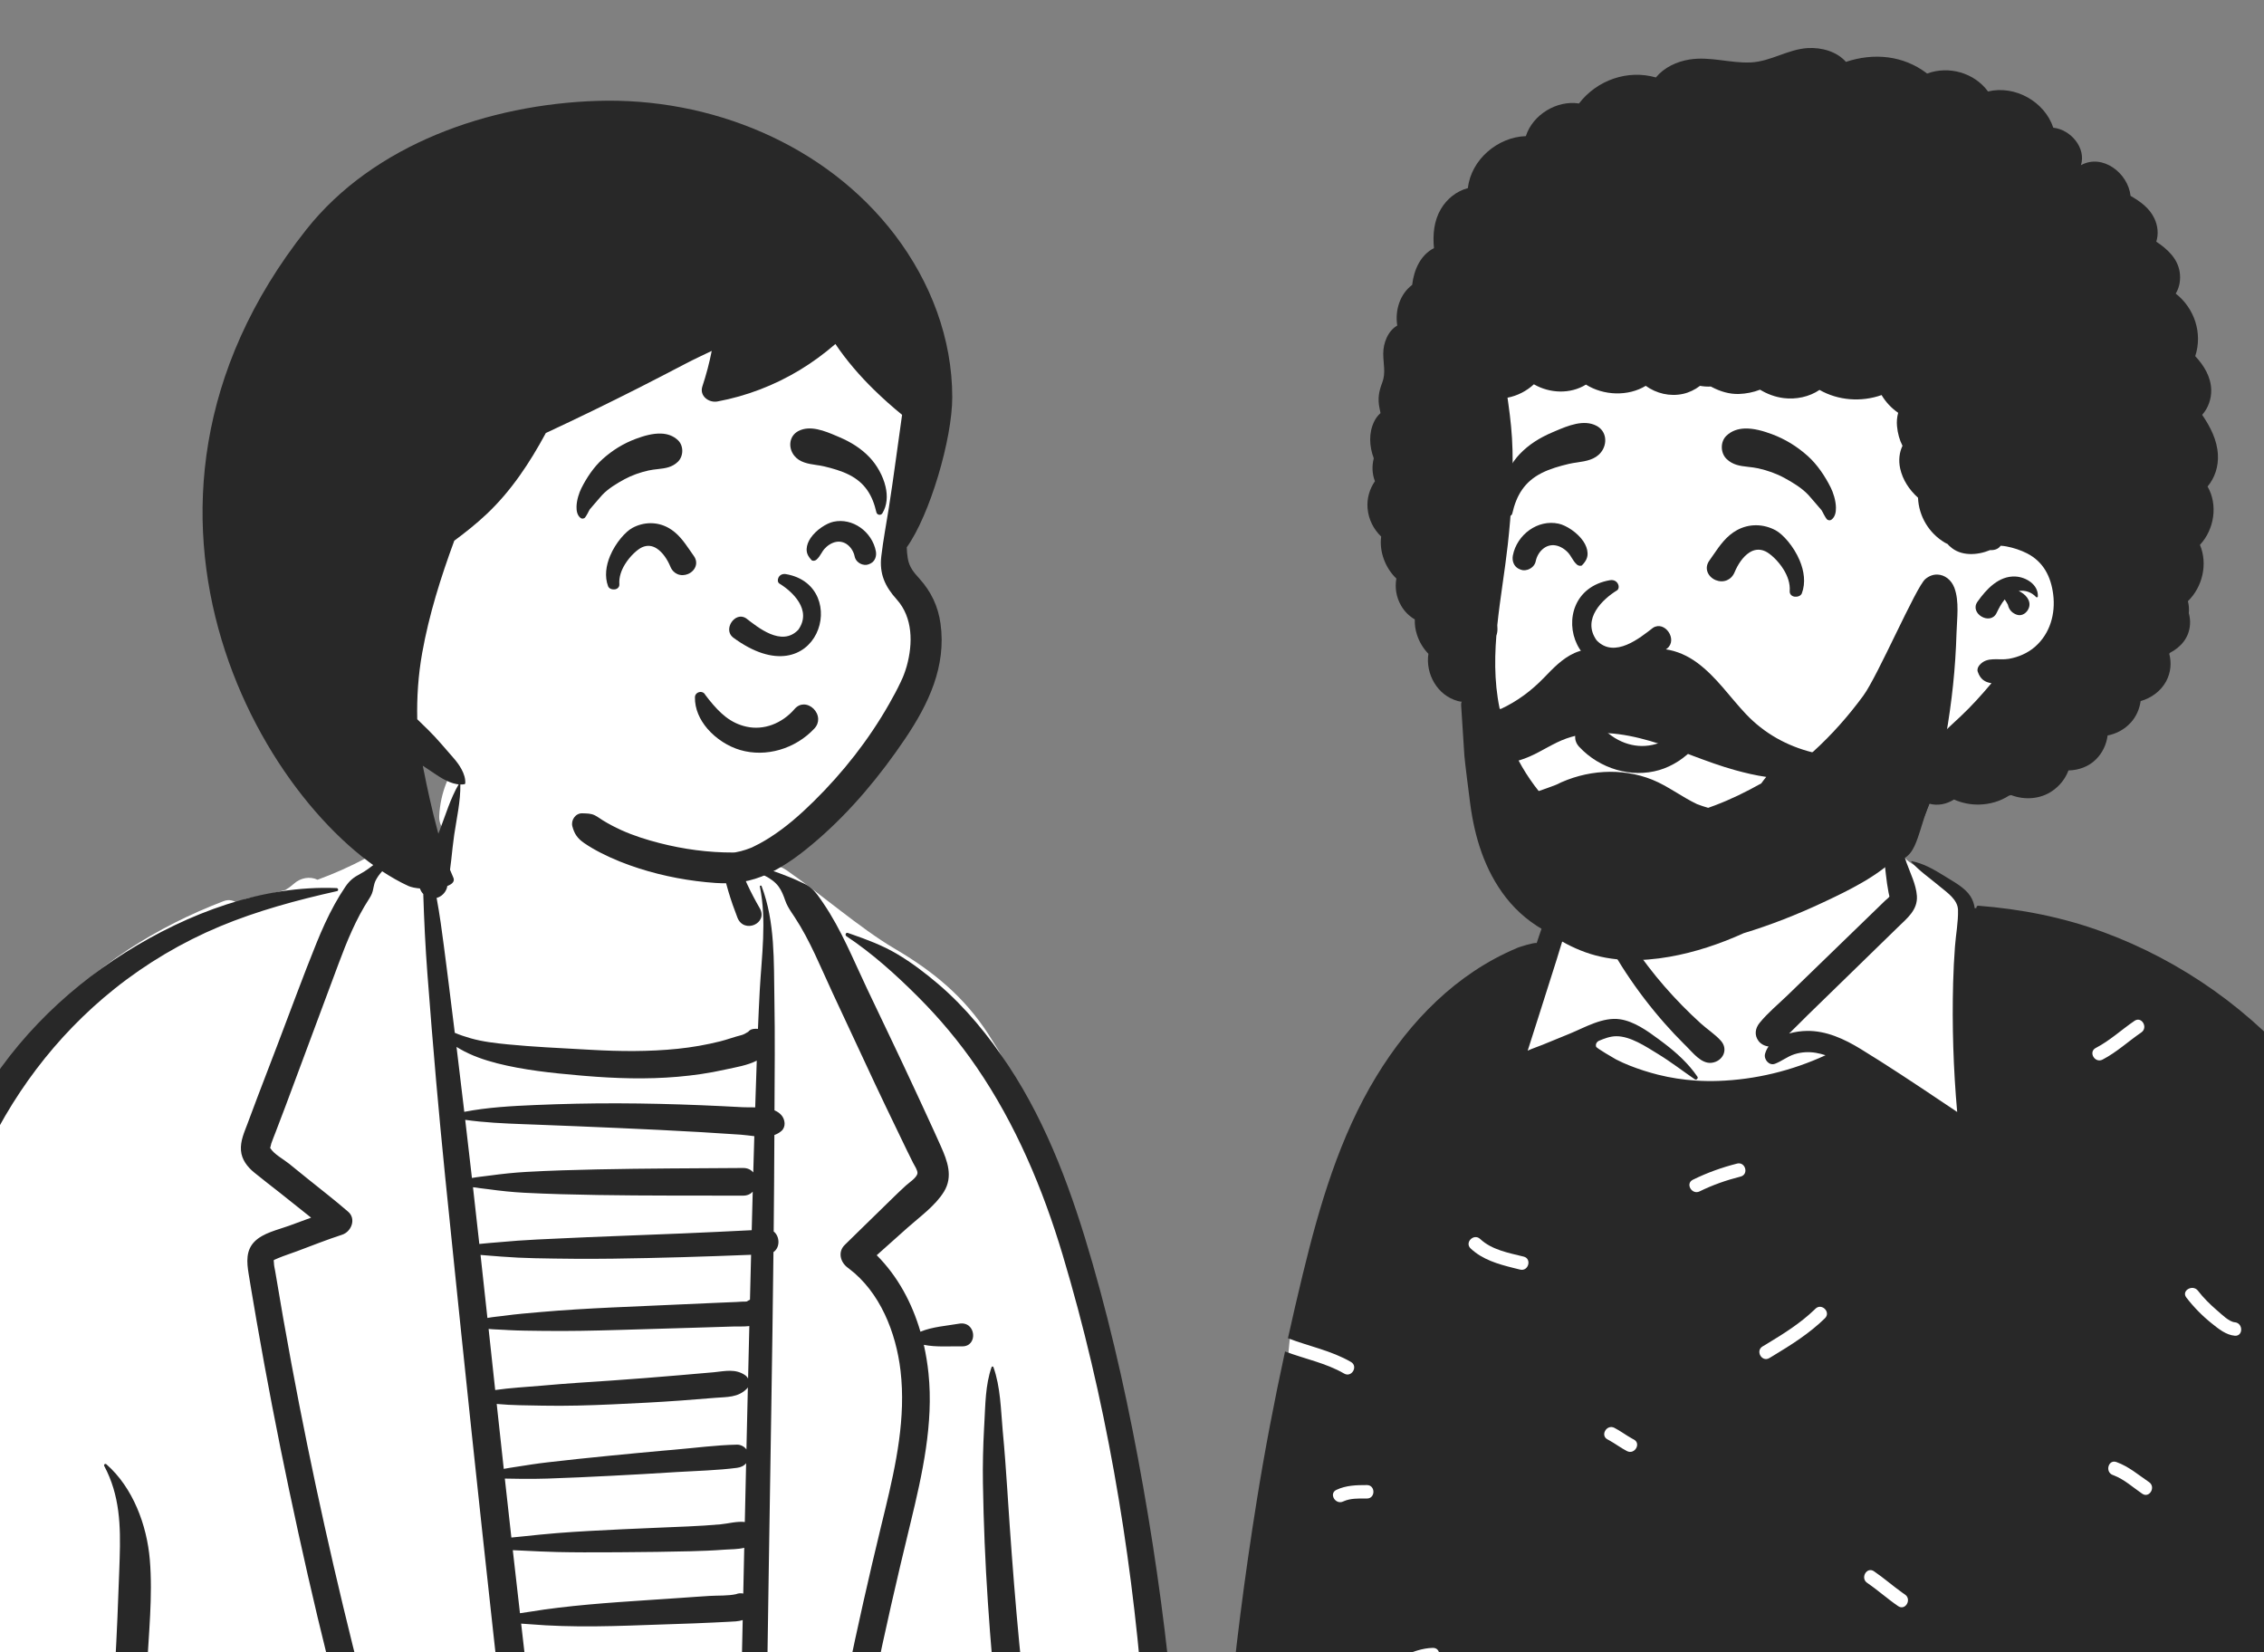 <svg width="259" height="189" viewBox="0 0 259 189" fill="none" xmlns="http://www.w3.org/2000/svg">
<rect x="0" y="0" width="259" height="189" fill="#808080" stroke="none"/>
<path fill-rule="evenodd" clip-rule="evenodd" d="M272.048 228.705C260.269 229.035 249.142 229.399 237.386 228.705C218.573 227.54 163.365 229.639 151.229 228.705C150.313 228.634 147.163 229.639 147.098 228.705C146.564 222.199 146.218 156.377 147.804 151.848C149.389 147.319 157.211 125.547 167.18 115.394C169.96 112.652 174.189 111.589 176.525 108.421C178.54 104.964 178.384 102.935 180.373 101.117C181.237 100.328 183.273 100.008 184.786 98.913C186.306 97.4 184.867 94.071 185.491 91.965C186.778 86.706 191.519 83.333 196.701 82.538C203.903 80.814 211.507 82.444 214.957 88.104C216.242 90.211 215.558 92.771 217.138 96.147C217.025 98.698 220.003 99.314 221.782 100.326L225.317 103.899C236.204 110.027 249.012 113.337 258.553 121.57C266.663 129.802 274.731 139.316 278.33 150.452C279.075 153.487 279.318 156.623 279.627 159.724C280.508 168.785 282.963 177.581 285.075 186.408C287.483 197.528 289.728 209.334 286.482 220.56C285.546 222.937 274.179 228.594 272.048 228.705Z" fill="white"/>
<path fill-rule="evenodd" clip-rule="evenodd" d="M215.586 89.009C215.492 88.701 215.085 88.787 215.055 89.081C214.749 91.982 215.134 95.015 215.503 97.898C215.68 99.289 215.782 100.736 216.051 102.108C216.086 102.255 216.119 102.402 216.15 102.549C216.062 102.707 215.799 102.884 215.675 103.005L215.132 103.533L214.044 104.587C211.914 106.65 209.784 108.715 207.655 110.779L204.529 113.809C203.457 114.848 202.24 115.843 201.299 117.002C200.789 117.631 200.673 118.402 201.176 119.076C201.424 119.409 201.87 119.652 202.322 119.702C202.146 119.948 202.009 120.227 201.923 120.537C201.745 121.168 202.383 121.944 203.063 121.679C203.834 121.384 204.471 120.853 205.256 120.599C206.048 120.34 206.911 120.291 207.732 120.429C208.109 120.492 208.479 120.587 208.838 120.706C204.988 122.479 200.824 123.497 196.576 123.643C195.711 123.672 194.847 123.66 193.987 123.603C192.541 123.508 191.104 123.288 189.691 122.935C188.582 122.656 187.483 122.305 186.417 121.882C185.895 121.674 185.376 121.445 184.877 121.185L184.833 121.16C184.72 121.089 182.629 119.903 182.593 119.725C182.557 119.547 182.557 119.484 182.625 119.329C182.693 119.175 182.882 119.067 182.882 119.067C183.527 118.791 184.196 118.534 184.901 118.53C186.526 118.52 188.297 119.721 189.64 120.539C191.115 121.437 192.471 122.488 193.891 123.462C193.924 123.485 193.96 123.495 193.995 123.495C194.145 123.495 194.283 123.309 194.187 123.165C193.17 121.667 191.797 120.419 190.36 119.329L189.781 118.895C188.465 117.913 186.926 116.826 185.326 116.59C183.367 116.301 181.32 117.523 179.571 118.239L176.474 119.507C175.922 119.732 175.321 119.925 174.766 120.181L176.063 116.119C176.712 114.087 177.359 112.055 177.999 110.022L178.124 109.623C178.761 107.56 179.348 105.413 180.41 103.527C180.664 103.074 180.954 102.649 181.241 102.22C181.539 101.776 181.651 101.285 182.026 100.888C182.768 100.102 183.832 99.639 184.847 99.338C185.096 99.264 185.022 98.937 184.79 98.912C183.748 98.802 182.754 99.045 181.812 99.485L181.42 99.672C180.53 100.093 179.661 100.486 179 101.242C177.492 102.971 176.709 105.147 175.989 107.294L175.797 107.87C175.528 107.782 173.698 108.34 173.469 108.472C166.611 111.373 161.329 116.773 157.466 123.1C153.235 130.034 150.93 137.956 149.027 145.797C148.441 148.216 147.879 150.644 147.339 153.076C149.743 154.001 152.297 154.485 154.547 155.788C155.403 156.284 154.629 157.616 153.77 157.118C151.663 155.897 149.263 155.446 147.007 154.589C145.785 160.221 144.696 165.882 143.785 171.569C140.986 189.019 139.219 206.754 139.33 224.443C139.332 224.835 139.447 225.271 139.661 225.646C139.536 225.585 139.437 225.511 139.382 225.423C138.672 224.309 136.893 225.343 137.606 226.463L137.711 226.625C138.246 227.451 138.746 228.082 139.688 228.548C140.636 229.018 141.663 229.097 142.71 229.124C146.266 229.218 149.826 229.279 153.387 229.323C153.875 225.512 154.073 221.666 154.746 217.878C154.919 216.905 156.402 217.318 156.23 218.288C155.58 221.946 155.372 225.659 154.919 229.341C162.531 229.423 170.147 229.424 177.753 229.446C188.061 229.476 198.368 229.454 208.675 229.449L213.093 229.447C225 229.447 236.908 229.409 248.815 229.33L251.647 229.31C252.774 222.667 253.54 215.966 253.555 209.216C253.557 208.225 255.096 208.223 255.094 209.216C255.079 215.959 254.321 222.66 253.205 229.301C256.024 229.289 258.842 229.299 261.662 229.399L263.097 229.45C265.968 229.549 268.845 229.609 271.711 229.38C274.893 229.124 278.111 228.539 280.964 227.04C282.249 226.364 283.38 225.499 284.347 224.483C283.364 223.911 282.367 223.362 281.415 222.739C280.59 222.198 281.36 220.865 282.192 221.409C283.218 222.081 284.296 222.666 285.352 223.287C286.117 222.266 286.745 221.133 287.222 219.91C287.974 217.98 288.264 215.903 288.516 213.859C288.814 211.452 288.938 209.025 288.938 206.601C288.938 201.501 288.401 196.417 287.652 191.378C286.937 186.552 285.99 181.764 284.99 176.992L284.853 176.341C283.867 171.65 282.926 166.944 281.795 162.285C280.749 157.977 279.54 153.688 278.1 149.484C276.818 150.277 275.476 150.97 274.214 151.796C273.383 152.341 272.611 151.009 273.437 150.468C274.784 149.586 276.22 148.853 277.579 147.992C275.968 143.49 274.078 139.092 271.811 134.879C267.271 126.445 261.154 118.899 253.319 113.33C249.396 110.543 245.093 108.263 240.574 106.604C235.967 104.91 231.193 103.983 226.31 103.602C226.171 103.591 226.093 103.72 226.098 103.839L226.101 103.861L225.908 103.892C225.837 103.41 225.691 102.942 225.412 102.513C224.777 101.535 223.573 100.907 222.611 100.307L222.383 100.165C221.239 99.456 220.031 98.757 218.7 98.508C218.654 98.5 218.626 98.548 218.657 98.585C219.534 99.592 220.656 100.361 221.685 101.212L221.922 101.41C222.774 102.111 223.963 102.908 223.994 104.081C224.031 105.463 223.748 106.901 223.646 108.278C223.544 109.652 223.473 111.024 223.437 112.402C223.304 117.338 223.463 122.277 223.9 127.194L221.969 125.9C218.963 123.887 215.948 121.88 212.87 119.996C211.008 118.855 208.915 117.879 206.683 117.923C206.058 117.934 205.352 118.025 204.675 118.218C205.404 117.527 206.102 116.792 206.816 116.097C207.991 114.952 209.167 113.807 210.342 112.664L213.731 109.362L217.121 106.059C218.171 105.034 219.402 104.089 219.291 102.473C219.2 101.183 218.545 99.899 218.097 98.657C218.033 98.477 217.975 98.3 217.922 98.125C217.018 95.119 216.504 92.003 215.586 89.009ZM171.786 217.982C172.487 217.281 173.575 218.369 172.874 219.071L172.503 219.44C171.884 220.058 171.27 220.696 170.841 221.46L170.778 221.575C170.316 222.452 168.988 221.675 169.449 220.799C170.02 219.715 170.929 218.84 171.786 217.982ZM201.821 217.785C204.052 217.359 206.203 217.359 208.435 217.785C209.406 217.97 208.995 219.455 208.026 219.269C206.074 218.896 204.182 218.896 202.23 219.269C201.262 219.454 200.847 217.97 201.821 217.785ZM231.959 202.266C232.919 202.022 233.329 203.507 232.368 203.751L231.895 203.869C230.286 204.267 228.754 204.563 227.084 204.194C226.129 203.983 226.515 202.535 227.455 202.702L227.492 202.709C229.039 203.051 230.463 202.645 231.959 202.266ZM178.434 192.266C179.145 191.575 180.234 192.663 179.523 193.355C178.634 194.219 177.588 194.876 176.319 194.91C175.343 194.938 175.33 193.444 176.276 193.373L176.319 193.37C177.169 193.347 177.846 192.838 178.434 192.266ZM269.005 188.154C268.119 187.711 268.897 186.383 269.781 186.826L275.1 189.485C275.986 189.929 275.208 191.257 274.323 190.815L269.005 188.154ZM163.909 188.494C164.899 188.465 164.899 190.005 163.909 190.033C162.978 190.059 162.024 190.412 161.194 190.815C160.308 191.245 159.526 189.919 160.418 189.485C161.502 188.959 162.692 188.527 163.909 188.494ZM213.603 181.06C212.789 180.506 213.558 179.172 214.38 179.731C215.502 180.494 216.519 181.394 217.622 182.18L217.926 182.391C218.74 182.945 217.971 184.28 217.149 183.721C215.926 182.888 214.827 181.892 213.603 181.06ZM156.374 169.871C157.365 169.87 157.367 171.41 156.374 171.411L156.187 171.41C155.369 171.406 154.507 171.383 153.747 171.71L153.66 171.749C152.769 172.169 151.987 170.842 152.883 170.42C153.998 169.895 155.163 169.871 156.374 169.871ZM241.839 168.771L241.71 168.723C240.784 168.391 241.183 166.902 242.119 167.239C243.529 167.745 244.625 168.702 245.848 169.533C246.663 170.086 245.894 171.421 245.071 170.863C244.018 170.146 243.037 169.24 241.839 168.771ZM184.116 164.766L183.909 164.655C183.027 164.201 183.805 162.873 184.685 163.326C185.384 163.685 186.008 164.163 186.694 164.545L186.902 164.656C187.782 165.109 187.004 166.438 186.125 165.985C185.426 165.626 184.801 165.148 184.116 164.766ZM207.527 149.854L207.685 149.701C208.394 149.007 209.483 150.095 208.774 150.79C207.003 152.524 204.909 153.84 202.798 155.113L202.413 155.344C201.562 155.855 200.787 154.524 201.637 154.014L202.2 153.676C204.078 152.543 205.934 151.373 207.527 149.854ZM250.114 148.417C249.517 147.642 250.815 146.883 251.421 147.613L251.443 147.64C252.064 148.446 252.801 149.177 253.571 149.843L253.716 149.968C254.175 150.358 255.009 151.194 255.654 151.249C256.633 151.333 256.642 152.873 255.654 152.789C254.657 152.704 253.799 152.002 253.046 151.4C251.95 150.525 250.969 149.528 250.114 148.417ZM168.24 142.808C167.525 142.136 168.582 141.067 169.303 141.698L169.328 141.72C170.665 142.976 172.587 143.313 174.307 143.739C175.268 143.978 174.861 145.462 173.898 145.224L173.114 145.03C171.356 144.591 169.592 144.08 168.24 142.808ZM198.719 133.098C199.678 132.854 200.088 134.339 199.127 134.583C197.495 134.997 195.949 135.533 194.436 136.278C193.55 136.714 192.77 135.387 193.659 134.949C195.287 134.147 196.96 133.545 198.719 133.098ZM182.997 100.644C183.02 100.575 182.947 100.496 182.876 100.52C181.149 101.165 182.067 103.428 182.604 104.783L182.701 105.029C183.542 107.201 184.716 109.313 185.998 111.257C187.339 113.292 188.827 115.239 190.44 117.067C191.139 117.861 191.864 118.632 192.614 119.379L192.897 119.659C193.654 120.404 194.631 121.712 195.807 121.568C197.072 121.416 197.779 120.063 196.856 119.036C196.203 118.309 195.299 117.729 194.57 117.067C193.846 116.413 193.146 115.737 192.463 115.043C191.066 113.617 189.743 112.11 188.533 110.522C187.363 108.987 186.243 107.409 185.225 105.769L185.022 105.44C184.247 104.163 182.458 102.288 182.997 100.644ZM244.185 116.771C245.005 116.21 245.776 117.543 244.962 118.099C243.466 119.123 242.149 120.362 240.53 121.203C239.663 121.654 238.891 120.363 239.722 119.891L239.753 119.874C241.371 119.033 242.69 117.792 244.185 116.771Z" fill="#282828"/>
<path fill-rule="evenodd" clip-rule="evenodd" d="M209.796 19.858C180.639 18.423 167.482 38.96 166.631 48.133C166.04 54.501 169.8 61.84 169.8 67.53C169.8 70.434 166.246 76.669 167.901 80.902C171.584 90.324 179.383 100.781 189.32 100.781C199.258 100.781 212.191 103.529 223.172 87.801C224.202 86.325 237.234 77.937 238.5 69.967C241.654 50.114 230.601 20.881 209.796 19.858Z" fill="white"/>
<path fill-rule="evenodd" clip-rule="evenodd" d="M211.173 7.077C210.13 5.884 208.37 5.407 206.807 5.499C204.535 5.634 202.559 7.036 200.298 7.14C197.929 7.25 195.642 6.428 193.266 6.809C191.809 7.044 190.367 7.72 189.434 8.859C186.202 7.933 182.693 9.159 180.635 11.836C178.096 11.441 175.333 13.124 174.557 15.571C171.331 15.675 168.285 18.267 167.925 21.516C166.637 21.857 165.517 22.746 164.83 23.921C164.032 25.284 163.899 26.846 164.044 28.382C162.526 29.158 161.754 30.824 161.552 32.587C160.166 33.622 159.563 35.483 159.846 37.24C158.784 37.839 158.235 39.232 158.242 40.475C158.247 41.636 158.555 42.663 158.122 43.783C157.736 44.781 157.598 45.612 157.81 46.657L157.832 46.758C157.869 46.929 157.901 47.092 157.929 47.253C157.643 47.505 157.399 47.821 157.216 48.189C156.552 49.532 156.651 51.064 157.158 52.426C156.936 53.294 156.964 54.21 157.292 55.044C156.677 55.93 156.354 57.017 156.449 58.145C156.555 59.408 157.132 60.538 158.006 61.374C157.773 63.099 158.474 64.963 159.741 66.176C159.562 67.209 159.717 68.292 160.281 69.269C160.684 69.968 161.225 70.487 161.851 70.849C161.83 71.426 161.908 72.015 162.1 72.605C162.365 73.423 162.816 74.178 163.409 74.785C163.056 77.048 164.41 79.559 166.793 80.194C166.994 80.248 167.184 80.272 167.367 80.276C167.604 82.452 168.121 84.598 168.922 86.636C170.957 91.826 174.659 96.364 179.484 99.195C181.872 100.594 184.553 101.553 187.291 101.953C189.261 102.242 191.156 102.17 193.133 101.974C195.615 101.726 198.108 101.354 200.52 100.716L200.908 100.612C201.908 100.344 202.963 100.035 203.829 99.496C204.798 98.891 205.302 97.96 205.525 96.862C205.65 96.252 205.264 95.596 204.595 95.583H204.552C204.406 95.586 204.261 95.58 204.114 95.571L204.003 95.564H203.998C203.991 95.562 203.986 95.562 203.979 95.562C203.913 95.552 203.849 95.533 203.787 95.523C203.052 95.399 202.409 95.522 201.719 95.751L201.632 95.782C200.47 96.181 199.318 96.553 198.118 96.828C196.877 97.111 195.62 97.336 194.361 97.513L194.235 97.529L194.197 97.534L194.178 97.536C194.174 97.536 194.17 97.536 194.166 97.538L193.795 97.584C193.502 97.619 193.21 97.65 192.918 97.681C192.379 97.735 191.84 97.776 191.301 97.808C182.005 98.331 174.197 91.008 171.84 82.229C170.986 79.052 170.93 75.883 171.182 72.711C171.263 72.48 171.311 72.224 171.309 71.944C171.309 71.797 171.301 71.652 171.291 71.507C171.606 68.439 172.149 65.37 172.491 62.29C172.889 58.694 173.11 55.076 173.029 51.456C172.989 49.668 172.798 47.898 172.548 46.127L172.458 45.491C173.588 45.271 174.639 44.735 175.475 43.958C177.291 45.007 179.64 45.1 181.432 43.993C183.441 45.253 186.247 45.367 188.269 44.135C189.491 45.008 191.031 45.385 192.543 45.053C193.223 44.904 193.899 44.582 194.478 44.136C194.892 44.209 195.31 44.237 195.727 44.215L195.813 44.263C196.773 44.769 197.836 45.102 198.931 45.065C199.741 45.038 200.575 44.878 201.348 44.576C202.174 45.074 203.077 45.414 204.043 45.536C205.455 45.714 206.978 45.402 208.152 44.601C210.297 45.823 212.936 46.012 215.251 45.19C215.725 45.994 216.381 46.687 217.15 47.221C217.012 47.714 216.968 48.239 217.016 48.745C217.093 49.577 217.302 50.323 217.643 50.993C217.283 51.741 217.175 52.66 217.376 53.582C217.663 54.897 218.428 56.041 219.419 56.932C219.505 59.031 220.656 60.999 222.529 62.093C222.624 62.147 222.718 62.193 222.812 62.233C222.894 62.347 222.993 62.446 223.106 62.53C224.297 63.631 226.181 63.543 227.675 62.921C227.703 62.922 227.732 62.925 227.761 62.926C228.294 62.938 228.657 62.731 228.873 62.425C229.09 62.437 229.306 62.46 229.523 62.501C230.316 62.648 231.185 62.933 231.903 63.303C233.765 64.261 234.627 65.954 234.884 67.99C235.165 70.211 234.527 72.475 232.809 73.978C231.974 74.709 230.906 75.167 229.821 75.359C228.623 75.573 227.341 75.048 226.457 76.077C226.28 76.281 226.158 76.566 226.255 76.841C226.555 77.699 227.049 78.028 227.823 78.147C226.705 79.474 225.558 80.755 224.289 81.947C222.915 83.238 221.496 84.488 220.256 85.912C218.947 87.419 217.763 89.017 216.942 90.845C216.473 91.895 216.096 92.979 215.69 94.055L215.617 94.243C215.165 95.385 214.562 96.487 215.259 97.681C215.536 98.15 216.164 98.604 216.741 98.53C218.366 98.321 218.91 97.223 219.41 95.791C219.787 94.709 220.076 93.597 220.481 92.525C220.558 92.327 220.641 92.13 220.727 91.934C221.664 92.196 222.695 91.988 223.532 91.454C224.425 91.85 225.415 92.048 226.372 92.031C227.652 92.008 228.822 91.653 229.827 91.011C229.907 90.99 229.988 90.969 230.068 90.947C231.597 91.533 233.389 91.428 234.774 90.478C235.671 89.863 236.285 89.042 236.633 88.128C237.792 88.105 238.939 87.694 239.769 86.872C240.532 86.116 240.977 85.142 241.11 84.129C242.107 83.932 243.043 83.449 243.776 82.637C244.389 81.958 244.761 81.094 244.887 80.196C246.102 79.849 247.197 79.056 247.796 77.95C248.353 76.919 248.433 75.802 248.161 74.785L248.231 74.683C249.483 74.028 250.438 72.955 250.536 71.423C250.564 70.987 250.517 70.551 250.399 70.137C250.441 69.676 250.414 69.215 250.293 68.768C251.976 67.131 252.586 64.5 251.672 62.325C253.317 60.555 253.752 57.755 252.546 55.653C253.373 54.652 253.798 53.377 253.727 52.014C253.638 50.313 252.859 48.827 251.926 47.451C252.619 46.685 252.988 45.617 252.961 44.586C252.923 43.09 252.128 41.803 251.133 40.737C252.001 38.104 251.032 35.248 248.902 33.582C249.333 32.872 249.493 31.992 249.352 31.101C249.106 29.545 247.938 28.484 246.678 27.645C246.942 26.787 246.873 25.861 246.453 24.974C245.894 23.791 244.837 23.04 243.735 22.405C243.45 19.78 240.519 17.538 238.06 18.893C238.67 16.94 236.914 14.83 234.894 14.607C233.905 11.609 230.495 9.719 227.429 10.464C225.861 8.32 222.942 7.495 220.465 8.414C217.741 6.326 214.361 6.017 211.173 7.077ZM230.577 65.947C228.663 65.843 227.228 67.406 226.219 68.835C225.273 70.176 227.701 71.593 228.409 70.115C228.663 69.588 228.952 69.03 229.338 68.568C229.403 68.659 229.461 68.753 229.518 68.85L229.575 68.947C229.617 69.018 229.661 69.091 229.698 69.167C229.694 69.18 229.752 69.357 229.754 69.365C229.912 69.844 230.256 70.152 230.725 70.317C231.331 70.529 231.905 70.073 232.099 69.538C232.408 68.683 231.689 67.938 230.941 67.6C231.676 67.48 232.399 67.731 232.93 68.297C233.003 68.375 233.126 68.312 233.13 68.214C233.191 66.873 231.789 66.013 230.577 65.947Z" fill="#282828"/>
<path fill-rule="evenodd" clip-rule="evenodd" d="M184.946 88.056C186.525 88.513 188.219 88.554 189.829 88.082C191.288 87.653 192.787 86.71 193.862 85.463C194.816 84.355 195.434 83.008 195.41 81.571C195.407 81.406 195.348 81.269 195.258 81.163C195.161 81.049 195.025 80.97 194.88 80.936C194.73 80.901 194.572 80.913 194.437 80.974C194.315 81.03 194.211 81.124 194.146 81.261C193.98 81.478 193.816 81.692 193.651 81.899C192.323 83.539 191.038 84.764 189.041 85.203C187.958 85.442 186.877 85.336 185.884 84.972C184.822 84.583 183.861 83.898 183.109 83.022C182.768 82.626 182.367 82.464 181.974 82.461C181.529 82.458 181.089 82.665 180.758 82.996C180.432 83.32 180.214 83.762 180.195 84.224C180.177 84.629 180.309 85.052 180.661 85.43C181.82 86.674 183.321 87.585 184.946 88.056ZM184.994 67.525C183.376 68.508 180.91 70.802 182.651 73.242C184.7 75.392 187.651 72.926 189.105 71.811C190.454 70.947 191.969 73.169 190.718 74.179C180.21 81.958 175.946 67.782 184.176 66.368C185.082 66.212 185.418 67.22 184.994 67.525ZM200.135 63.196C200.655 62.863 201.267 62.749 201.945 63.058C202.475 63.298 203.404 64.102 204.051 65.158C204.494 65.881 204.808 66.728 204.742 67.611C204.727 67.816 204.803 67.968 204.922 68.079C205.017 68.168 205.153 68.232 205.313 68.253C205.449 68.27 205.601 68.254 205.725 68.216C205.96 68.142 206.085 67.99 206.132 67.865C206.585 66.662 206.39 65.32 205.882 64.109C205.197 62.475 203.953 61.106 203.138 60.664C201.743 59.909 200.098 59.874 198.701 60.644C197.512 61.299 196.768 62.356 196.029 63.434C195.872 63.664 195.716 63.891 195.555 64.115C195.232 64.562 195.199 65.007 195.325 65.388C195.463 65.809 195.817 66.165 196.259 66.352C196.667 66.524 197.141 66.548 197.561 66.371C197.915 66.222 198.241 65.93 198.446 65.436C198.793 64.603 199.371 63.684 200.135 63.196ZM173.715 65.049C174.071 65.234 174.35 65.29 174.745 65.172C174.964 65.106 175.18 64.98 175.349 64.811C175.516 64.644 175.637 64.435 175.684 64.204C175.8 63.633 176.112 63.099 176.557 62.751C176.937 62.453 177.417 62.296 177.95 62.385C178.524 62.481 179.071 62.849 179.448 63.283C179.574 63.429 179.673 63.594 179.773 63.758C179.958 64.064 180.139 64.35 180.395 64.575C180.492 64.66 180.638 64.72 180.78 64.72C180.838 64.72 180.896 64.71 180.952 64.693C181.524 64.119 181.634 63.684 181.615 63.252C181.596 62.799 181.417 62.34 181.129 61.913C180.452 60.909 179.167 60.087 178.3 59.9C177.112 59.645 175.933 59.951 174.988 60.614C174.015 61.297 173.294 62.356 173.069 63.551C173.015 63.838 173.038 64.148 173.148 64.418C173.255 64.681 173.441 64.906 173.715 65.049ZM197.516 52.497C198.228 53.191 199.072 53.299 199.925 53.395C200.399 53.448 200.778 53.492 201.15 53.575C202.174 53.807 203.186 54.155 204.109 54.656C205.074 55.18 206.126 55.812 206.882 56.621C207.062 56.814 207.232 57.016 207.402 57.219C207.556 57.403 207.706 57.581 207.863 57.753C208.043 57.95 208.215 58.156 208.385 58.362C208.491 58.536 208.512 58.578 208.533 58.623C208.565 58.69 208.602 58.765 208.645 58.845C208.703 58.955 208.771 59.075 208.842 59.184C208.961 59.383 209.025 59.438 209.08 59.463C209.171 59.504 209.257 59.524 209.341 59.513C209.42 59.503 209.494 59.465 209.568 59.403C209.934 59.094 210.042 58.587 210.03 58.048C210.014 57.231 209.712 56.326 209.434 55.77C208.788 54.477 207.892 53.134 206.815 52.169C205.586 51.068 204.241 50.235 202.696 49.66C201.736 49.303 200.624 48.976 199.578 49.017C198.825 49.047 198.107 49.271 197.513 49.83C197.148 50.173 196.974 50.661 196.974 51.148C196.974 51.646 197.155 52.146 197.516 52.497ZM172.266 58.855C172.311 58.929 172.374 58.981 172.443 59.011C172.517 59.044 172.598 59.053 172.677 59.039C172.755 59.026 172.829 58.991 172.888 58.937C172.944 58.885 172.987 58.816 173.006 58.732C173.479 56.654 174.398 55.108 176.359 54.111C177.324 53.621 178.433 53.309 179.483 53.061C179.788 52.988 180.11 52.942 180.435 52.894C181.453 52.746 182.478 52.575 183.141 51.753C183.541 51.258 183.708 50.624 183.614 50.044C183.524 49.499 183.205 48.998 182.626 48.699C181.183 47.952 179.39 48.684 177.932 49.308C177.824 49.354 177.718 49.4 177.615 49.444C176.19 50.045 174.89 50.839 173.821 51.975C172.974 52.875 172.188 54.207 171.872 55.577C171.609 56.717 171.671 57.88 172.266 58.855Z" fill="#282828"/>
<path fill-rule="evenodd" clip-rule="evenodd" d="M176.012 90.494C176.683 90.274 177.343 90.018 178.005 89.772C181.393 88.07 185.485 87.761 189.037 89.194C190.781 89.898 192.406 91.162 194.157 91.99C194.572 92.145 194.991 92.286 195.415 92.405C195.674 92.314 195.934 92.218 196.192 92.122C198.047 91.422 199.793 90.559 201.487 89.609C201.668 89.355 201.856 89.107 202.057 88.869C200.832 88.695 199.631 88.406 198.544 88.107C195.209 87.193 192.065 85.704 188.742 84.749C185.646 83.859 182.288 83.371 179.179 84.478C177.703 85.003 176.405 85.923 174.97 86.543C174.228 86.862 173.336 87.176 172.469 87.222C173.028 88.563 173.737 89.816 174.704 90.86C175.146 90.765 175.585 90.632 176.012 90.494ZM168.794 79.988C169.092 80.235 170.318 81.031 170.715 81.507C170.818 81.468 170.92 81.427 171.022 81.386C171.196 81.171 171.454 81.077 171.716 81.083C173.549 80.23 175.182 79.025 176.638 77.514C177.673 76.441 178.733 75.32 180.116 74.698C181.745 73.963 183.348 74.302 185.059 74.413C186.881 74.535 188.68 74.016 190.5 74.265C191.831 74.448 193.078 75.012 194.155 75.807C196.354 77.429 197.87 79.707 199.727 81.672C201.836 83.9 204.429 85.325 207.313 86.052C207.347 86.029 207.384 86.006 207.42 85.985C209.546 84.061 211.466 81.888 213.164 79.573C214.823 77.312 219.195 67.133 220.252 66.241C220.69 65.869 221.17 65.709 221.63 65.722C222.463 65.742 223.233 66.321 223.577 67.233C224.162 68.785 223.87 70.79 223.824 72.412C223.765 74.398 223.635 76.382 223.428 78.358C223.222 80.312 222.949 82.259 222.608 84.193C222.437 85.171 222.246 86.147 222.036 87.118C221.971 87.424 221.888 87.697 221.789 87.951C221.687 88.43 221.576 88.908 221.459 89.381C220.693 92.481 219.486 95.585 217.179 97.874C214.778 100.258 211.516 101.842 208.486 103.258C205.6 104.608 202.576 105.806 199.474 106.746C196.779 107.968 193.893 108.934 190.996 109.442C187.806 110.002 184.454 110.036 181.374 108.927C179.86 108.383 178.429 107.623 177.13 106.677C175.289 105.72 173.633 104.406 172.277 102.666C169.848 99.548 168.689 95.765 168.181 91.863C168.051 90.864 167.563 87.037 167.524 86.441C167.4 84.517 167.277 82.593 167.153 80.668C167.095 79.76 168.208 79.501 168.794 79.988Z" fill="#282828"/>
<g clip-path="url(#clip0_5216_1514)">
<path fill-rule="evenodd" clip-rule="evenodd" d="M134.04 218.196C133.723 212.311 133.334 206.431 132.868 200.556C131.94 188.854 130.724 177.142 128.702 165.574C126.706 154.161 123.913 143.062 119.889 132.186C118.023 127.14 116.001 122.835 113.069 118.299C110.296 114.01 106.757 111.104 102.349 108.516C98.376 106.183 93.762 102.136 89.953 99.524C88.362 98.433 85.09 98.506 83.999 96.893C82.571 94.781 83.497 91.547 82.057 89.442C80.412 87.035 78.106 85.165 75.506 83.806C72.669 81.885 69.326 81.015 65.975 81.135C61.034 80.835 56.057 82.408 52.885 86.43C51.301 88.438 50.377 90.754 50.249 93.318C50.216 93.985 50.43 94.511 50.783 94.89C50.574 95.17 50.365 95.45 50.159 95.731C49.51 94.77 47.993 94.259 46.982 94.985C43.675 97.358 40.102 99.246 36.33 100.629C35.447 100.212 34.379 100.405 33.623 101.087C33.316 101.363 32.99 101.6 32.65 101.8C31.252 102.18 29.831 102.496 28.39 102.741C27.939 102.818 27.557 103.074 27.267 103.419C26.837 103.018 26.247 102.825 25.587 103.076C17.975 105.978 10.786 110.486 5.321 116.594C-0.733 123.36 -3.912 131.777 -6.333 140.4C-8.953 149.735 -10.628 159.302 -12.035 168.885C-13.46 178.595 -14.864 188.343 -15.844 198.109C-16.396 203.605 -16.607 209.151 -16.357 214.671C-16.232 217.43 -15.98 220.18 -15.579 222.912C-15.485 223.552 -15.387 224.288 -15.23 225.023C-15.709 224.93 -16.28 225.335 -16.183 225.983C-15.506 230.499 -10.046 231.815 -6.281 232.335C-0.122 233.185 6.07 233.657 12.289 233.693C18.399 233.729 24.509 233.336 30.608 232.985C36.86 232.625 43.112 232.263 49.364 231.897C74.413 230.428 99.463 228.975 124.512 227.506C126.801 227.372 129.414 227.19 131.374 225.863C134.061 224.043 134.199 221.152 134.04 218.196Z" fill="white"/>
<path fill-rule="evenodd" clip-rule="evenodd" d="M11.924 167.686C11.837 167.523 12.039 167.376 12.172 167.494C15.213 170.162 16.805 174.448 17.139 178.409C17.493 182.61 16.991 186.959 16.8 191.158C16.586 195.835 16.395 200.513 16.134 205.188C15.87 209.931 15.585 214.673 15.341 219.417L14.792 230.088C14.734 231.225 14.86 232.624 14.424 233.685C13.748 235.331 11.738 235.076 11.316 233.701L11.303 233.655L11.264 233.685C10.892 232.446 11.171 230.974 11.234 229.693L11.809 218.033C12.215 209.792 12.578 201.551 13.014 193.311L13.163 190.565C13.367 186.868 13.524 183.179 13.649 179.483L13.69 178.251C13.809 174.54 13.715 171.036 11.924 167.686ZM85.639 99.271C87.333 99.11 88.612 99.672 90.15 100.264C90.82 100.522 91.455 100.819 92.098 101.127C92.903 101.513 93.42 102.195 93.916 102.917L94.18 103.305C96.244 106.329 97.632 109.817 99.198 113.108C101.03 116.958 102.881 120.8 104.674 124.669L105.559 126.575C106.001 127.528 106.442 128.481 106.876 129.438L107.627 131.103C108.381 132.792 109.057 134.578 107.983 136.32C106.983 137.94 105.211 139.193 103.808 140.445C102.638 141.49 101.467 142.535 100.296 143.58C102.717 146.004 104.342 149.056 105.297 152.329C106.654 151.763 108.31 151.655 109.713 151.41C111.678 151.068 111.918 154.041 110.064 154.005C108.695 153.978 107.089 154.118 105.685 153.83C105.929 154.905 106.106 155.997 106.219 157.092C106.809 162.83 105.519 168.601 104.175 174.153L104.064 174.609C102.603 180.618 101.218 186.643 99.979 192.702C98.738 198.774 97.621 204.871 96.629 210.989C95.62 217.216 94.906 223.477 94.138 229.737C94.022 230.684 93.426 231.496 92.379 231.496C91.507 231.496 90.51 230.682 90.62 229.737C91.412 222.92 92.535 216.139 93.65 209.368C95.573 197.709 97.992 186.151 100.774 174.669L101.26 172.67C102.512 167.484 103.648 162.14 103.02 156.791C102.509 152.435 100.687 147.791 97.088 145.086L96.978 145.004C96.138 144.388 95.814 143.209 96.642 142.397C97.169 141.88 97.697 141.363 98.225 140.848L101.393 137.754L102.032 137.13C102.565 136.609 103.1 136.093 103.651 135.592C103.985 135.288 104.889 134.711 104.955 134.212C104.998 133.887 104.613 133.315 104.457 133.016L103.742 131.572C103.336 130.749 102.942 129.92 102.546 129.092C101.724 127.377 100.89 125.667 100.086 123.944L95.257 113.595C93.894 110.676 92.68 107.594 90.899 104.895L90.548 104.368C90.255 103.925 89.996 103.499 89.811 102.957C89.632 102.436 89.409 101.864 89.079 101.419C88.308 100.375 86.833 99.783 85.6 99.564C85.421 99.532 85.486 99.286 85.639 99.271ZM48.494 96.553C48.601 96.553 48.617 96.706 48.518 96.736C47.03 97.184 45.607 97.906 44.447 98.948C43.892 99.447 43.333 100.014 42.99 100.685C42.859 100.942 42.786 101.214 42.733 101.495L42.716 101.589C42.627 102.098 42.501 102.381 42.242 102.788L42.198 102.857C40.723 105.135 39.69 107.664 38.745 110.197L36.687 115.72L34.63 121.244C33.967 123.023 33.304 124.803 32.641 126.583C32.275 127.565 31.898 128.544 31.522 129.522C31.359 129.946 31.184 130.367 31.035 130.796C31.015 130.855 30.95 131.208 30.901 131.294L30.918 131.323C31.332 132.021 32.439 132.604 33.066 133.111L35.225 134.857C36.765 136.102 38.344 137.312 39.837 138.612C40.775 139.429 40.192 140.891 39.145 141.232C37.392 141.803 35.675 142.487 33.948 143.133C33.25 143.394 32.524 143.621 31.835 143.909L31.415 144.09C31.251 144.164 31.33 144.163 31.337 144.466C31.343 144.783 31.433 145.114 31.485 145.425C32.066 148.942 32.683 152.453 33.334 155.958C35.636 168.352 38.386 180.655 41.522 192.863C43.107 199.029 44.806 205.164 46.425 211.32C48.04 217.46 50.165 223.511 52.194 229.525C52.767 231.22 50.078 231.951 49.519 230.262C47.181 223.19 45.041 216.056 42.832 208.943C38.907 196.306 35.814 183.393 33.078 170.45C31.722 164.035 30.482 157.595 29.359 151.136C29.146 149.912 28.938 148.689 28.733 147.464L28.436 145.663C28.232 144.38 28.115 143.043 29.113 142.027C30.087 141.035 31.76 140.684 33.042 140.219L33.135 140.185C33.951 139.88 34.773 139.587 35.591 139.284C34.386 138.335 33.195 137.365 31.992 136.416C31.021 135.651 30.036 134.901 29.08 134.118C28.291 133.472 27.648 132.643 27.566 131.593C27.482 130.52 27.942 129.524 28.313 128.54L28.348 128.445C28.713 127.462 29.078 126.48 29.452 125.501L31.77 119.44C33.242 115.589 34.653 111.707 36.202 107.886C36.815 106.373 37.483 104.885 38.272 103.456C38.652 102.766 39.06 102.092 39.504 101.441C40.001 100.712 40.452 100.356 41.221 99.953C42.453 99.31 43.419 98.231 44.655 97.567C45.868 96.916 47.116 96.568 48.494 96.553ZM52.49 89.683C52.537 89.602 52.662 89.638 52.663 89.73C52.696 91.644 52.241 93.599 51.961 95.492C51.68 97.391 51.59 99.396 51.183 101.275C51.175 101.362 51.158 101.449 51.134 101.533L51.115 101.598C50.943 102.124 50.497 102.57 49.949 102.71C50.121 103.664 50.284 104.619 50.42 105.58C50.654 107.231 50.868 108.885 51.079 110.54L51.331 112.525C51.568 114.396 51.799 116.268 52.028 118.14C52.609 118.383 53.202 118.583 53.81 118.757C55.209 119.157 56.642 119.32 58.086 119.462C61.026 119.75 63.988 119.884 66.939 120.048L67.571 120.083C70.888 120.273 74.223 120.307 77.532 119.967C79.172 119.798 80.8 119.515 82.4 119.113C83.213 118.909 84.003 118.605 84.815 118.405C85.084 118.339 85.324 118.187 85.594 118.024C85.714 117.873 85.882 117.758 86.101 117.714L86.16 117.703L86.219 117.695L86.239 117.686L86.237 117.692C86.403 117.67 86.561 117.67 86.71 117.69C86.769 116.231 86.833 114.771 86.913 113.312C87.129 109.393 87.725 105.304 86.93 101.419C86.903 101.288 87.081 101.242 87.127 101.365C88.688 105.478 88.513 109.975 88.591 114.304C88.668 118.537 88.622 122.773 88.601 127.007C88.904 127.136 89.174 127.311 89.389 127.556C89.817 128.047 89.94 128.9 89.389 129.373C89.144 129.583 88.874 129.729 88.588 129.83C88.572 133.508 88.546 137.187 88.509 140.865C89.209 141.406 89.274 142.689 88.483 143.222C88.351 155.135 88.135 167.047 87.955 178.958L87.579 203.947C87.529 207.277 87.446 210.606 87.416 213.935L87.44 213.944L87.523 213.983C87.663 214.049 87.872 214.155 87.915 214.264C87.926 214.293 87.929 214.312 87.928 214.327C88.157 214.359 88.385 214.467 88.582 214.654C89.067 215.116 88.969 215.811 88.582 216.281L88.478 216.407C88.237 216.7 87.779 216.813 87.405 216.753C87.409 218.831 87.422 220.909 87.415 222.987C87.413 223.621 87.403 224.256 87.393 224.891L87.366 226.413C87.349 227.281 87.272 228.384 86.383 228.774C85.379 229.215 84.479 228.854 84.073 227.835C83.963 227.559 83.987 227.302 84.027 227.029C84.014 226.619 83.95 226.144 83.958 225.763L83.991 224.177C83.996 223.932 84.006 223.688 84.013 223.443L83.984 223.446C80.419 223.619 76.829 223.535 73.257 223.533L71.669 223.535C70.344 223.536 69.016 223.529 67.692 223.478L67.196 223.457C66.206 223.411 65.163 223.396 64.136 223.307C64.267 224.361 64.39 225.416 64.499 226.473C64.602 227.474 63.568 228.325 62.646 228.325C61.551 228.325 60.925 227.464 60.794 226.473C60.175 221.795 59.922 217.073 59.331 212.392C58.801 208.2 58.342 203.998 57.876 199.798L57.719 198.397C56.012 183.111 54.353 167.82 52.767 152.52L52.029 145.368C51.283 138.16 50.533 130.951 49.9 123.732C49.538 119.604 49.205 115.476 48.891 111.345C48.661 108.31 48.517 105.292 48.422 102.263C48.051 101.881 47.865 101.323 48.03 100.747C48.126 100.411 48.238 100.077 48.356 99.743C48.348 99.415 48.34 99.088 48.334 98.76C48.328 98.449 48.644 98.289 48.896 98.341C49.355 97.23 49.86 96.129 50.281 95.029C50.964 93.248 51.526 91.33 52.49 89.683ZM14.383 108.925C21.516 104.455 30.007 101.239 38.511 101.585C38.704 101.593 38.758 101.888 38.557 101.932C34.022 102.945 29.436 104.179 25.141 105.974C20.834 107.775 16.739 110.199 13.092 113.113C6.362 118.489 1.132 125.482 -2.312 133.364C-4.33 137.982 -5.744 142.856 -6.979 147.733C-8.285 152.894 -9.362 158.11 -10.258 163.358C-12.026 173.725 -13.056 184.205 -13.604 194.703C-14.161 205.383 -13.931 216.07 -14.329 226.751C-14.398 228.601 -17.043 228.565 -17.177 226.751C-18.078 214.607 -17.579 202.27 -16.746 190.135C-15.997 179.226 -14.689 168.34 -12.582 157.606L-12.399 156.676C-10.43 146.746 -8.055 136.575 -3.294 127.582C0.77 119.904 7.044 113.525 14.383 108.925ZM113.434 156.386C113.471 156.28 113.612 156.281 113.649 156.386C114.462 158.662 114.491 161.23 114.708 163.63L114.724 163.814C114.932 166.003 115.088 168.194 115.233 170.387L115.287 171.209C115.869 180.155 116.597 189.091 117.694 197.991C118.788 206.856 120.266 215.66 121.864 224.446C122.042 225.424 121.609 226.421 120.583 226.702C119.679 226.951 118.518 226.394 118.327 225.421C117.334 220.378 116.532 215.328 115.816 210.241C114.556 201.284 113.615 192.285 113.011 183.26C112.707 178.727 112.52 174.195 112.446 169.653C112.412 167.545 112.466 165.432 112.579 163.327L112.606 162.841C112.729 160.689 112.717 158.438 113.434 156.386ZM36.359 213.367C36.454 213.316 36.572 213.422 36.512 213.52C35.131 215.765 33.262 217.7 31.456 219.608C29.568 221.602 27.727 223.656 25.801 225.611C24.409 227.023 22.171 224.745 23.64 223.449C25.704 221.628 27.863 219.897 29.965 218.116L30.884 217.337C32.607 215.881 34.382 214.438 36.359 213.367ZM101.959 212.243C101.855 212.047 102.091 211.888 102.251 212.018C103.365 212.924 104.364 214.004 105.439 214.96C106.505 215.907 107.61 216.791 108.745 217.652C109.885 218.517 111.05 219.348 112.246 220.133C113.239 220.785 114.261 221.307 115.3 221.848C115.782 221.91 116.227 222.146 116.584 222.594C117.148 223.302 117.208 224.638 116.426 225.252L116.285 225.363C115.372 226.08 114.289 226.167 113.39 225.363C112.387 224.464 111.438 223.476 110.475 222.526L110.185 222.242C109.15 221.236 108.14 220.197 107.187 219.111L106.325 218.13C104.726 216.307 103.061 214.341 101.959 212.243ZM96.827 107.087C96.641 106.965 96.756 106.634 96.984 106.713L97.404 106.858C99.157 107.467 100.961 108.143 102.553 109.081C104.264 110.089 105.843 111.289 107.352 112.577C110.475 115.243 113.132 118.522 115.39 121.939C119.921 128.795 122.723 136.648 124.985 144.505C127.397 152.883 129.254 161.441 130.771 170.024C132.311 178.746 133.5 187.546 134.281 196.369C134.666 200.715 134.925 205.064 135.054 209.425C135.121 211.669 135.119 213.911 135.1 216.155C135.096 216.732 135.1 217.309 135.106 217.886L135.128 219.617C135.14 220.711 135.271 221.861 135.011 222.93C134.592 224.652 131.746 224.33 131.84 222.571C131.754 221.986 131.751 221.381 131.773 220.775C131.76 220.697 131.745 220.618 131.729 220.536C131.682 220.304 131.722 220.089 131.813 219.903C131.828 219.613 131.841 219.324 131.846 219.04C131.864 217.884 131.863 216.733 131.831 215.578C131.764 213.142 131.667 210.707 131.569 208.272C131.374 203.407 131.101 198.539 130.707 193.686C129.335 176.792 126.437 159.803 121.57 143.55C119.31 136.003 116.194 128.594 111.724 122.072C109.741 119.177 107.502 116.503 105.021 114.021C102.524 111.523 99.773 109.038 96.827 107.087ZM63.15 215.99L63.487 218.429C63.656 219.649 63.822 220.87 63.981 222.091C65.058 221.943 66.159 221.882 67.196 221.79C69.012 221.629 70.841 221.551 72.662 221.476C76.429 221.32 80.214 221.051 83.984 221.07C84.023 221.07 84.06 221.073 84.096 221.076L84.283 216.262L81.634 216.258C79.39 216.254 77.146 216.235 74.901 216.216C72.88 216.199 70.858 216.196 68.837 216.154L67.971 216.133C66.438 216.092 64.746 216.177 63.15 215.99ZM84.505 209.003C84.397 209.016 84.287 209.027 84.17 209.031C83.646 209.054 83.117 209.038 82.592 209.043C81.474 209.052 80.356 209.06 79.238 209.06C77.002 209.059 74.766 209.073 72.53 209.1C70.229 209.128 67.929 209.168 65.627 209.172C64.512 209.174 63.4 209.145 62.285 209.113C62.466 210.698 62.654 212.281 62.862 213.86C64.593 213.626 66.456 213.744 68.147 213.728L68.367 213.725C70.676 213.686 72.988 213.715 75.298 213.718C77.674 213.72 80.05 213.728 82.426 213.748L84.379 213.764L84.382 213.665C84.439 212.113 84.476 210.558 84.505 209.003ZM61.426 201.424C61.643 203.294 61.846 205.167 62.053 207.04C62.191 207.019 62.33 207 62.472 206.985C63.589 206.869 64.703 206.769 65.824 206.699C68.058 206.561 70.293 206.488 72.53 206.428C74.832 206.366 77.133 206.319 79.435 206.286C80.553 206.27 81.671 206.272 82.789 206.28C83.314 206.283 83.844 206.267 84.368 206.302C84.43 206.306 84.49 206.313 84.549 206.319L84.588 203.508C84.595 203.039 84.602 202.571 84.61 202.103C82.881 202.209 81.124 202.168 79.397 202.169L78.999 202.17C76.828 202.18 74.657 202.15 72.487 202.105C70.249 202.058 68.015 201.985 65.78 201.842C64.875 201.784 63.976 201.707 63.075 201.607L62.625 201.556C62.233 201.51 61.83 201.472 61.426 201.424ZM84.788 193.49C80.625 193.82 76.484 193.958 72.311 193.999L71.684 194.005C67.996 194.033 64.277 194.185 60.58 194.087C60.801 196.004 61.021 197.92 61.243 199.836C61.773 199.812 62.305 199.812 62.822 199.793C63.875 199.755 64.924 199.745 65.977 199.743C68.147 199.738 70.317 199.757 72.487 199.753C74.724 199.748 76.96 199.71 79.196 199.668C81.009 199.634 82.841 199.498 84.659 199.503L84.788 193.49ZM84.964 185.313C84.482 185.474 83.912 185.484 83.288 185.513L81.676 185.593C80.93 185.629 80.183 185.664 79.435 185.691C76.945 185.782 74.454 185.867 71.963 185.947C69.411 186.028 66.846 186.075 64.293 185.994C63.043 185.955 61.803 185.889 60.556 185.785C60.248 185.759 59.934 185.742 59.619 185.72C59.909 188.259 60.201 190.798 60.493 193.337C64.173 192.886 67.88 192.604 71.555 192.137L74.879 191.713C78.2 191.289 81.519 190.873 84.852 190.523L84.964 185.313ZM85.141 177.047C84.434 177.221 83.627 177.213 82.947 177.256L82.821 177.264C81.534 177.362 80.243 177.411 78.952 177.443C76.422 177.505 73.89 177.536 71.359 177.552L69.838 177.561C67.809 177.573 65.781 177.578 63.752 177.531C62.45 177.501 61.152 177.437 59.851 177.372C59.461 177.352 59.063 177.339 58.663 177.319C58.935 179.723 59.21 182.127 59.484 184.53C59.911 184.462 60.341 184.411 60.75 184.342C61.798 184.164 62.844 184.023 63.9 183.897C66.187 183.623 68.486 183.425 70.784 183.259C73.142 183.088 75.503 182.943 77.862 182.778L79.533 182.66C80.09 182.621 80.647 182.584 81.204 182.55C82.156 182.492 83.262 182.558 84.206 182.35C84.461 182.244 84.745 182.22 85.029 182.28L85.141 177.047ZM85.356 167.37C85.111 167.681 84.745 167.844 84.309 167.901C82.037 168.195 79.707 168.243 77.417 168.382L77.013 168.407C74.647 168.563 72.281 168.685 69.914 168.811C67.482 168.94 65.051 169.045 62.617 169.13C61.584 169.166 60.546 169.17 59.511 169.157L59.068 169.15C58.643 169.143 58.198 169.144 57.752 169.13C57.998 171.378 58.248 173.626 58.501 175.873C58.955 175.823 59.41 175.785 59.851 175.739C61.151 175.601 62.449 175.466 63.752 175.363C66.221 175.168 68.691 175.051 71.165 174.929C73.695 174.804 76.227 174.72 78.758 174.602C79.985 174.545 81.212 174.473 82.435 174.361C83.293 174.282 84.311 173.99 85.206 174.097C85.255 171.855 85.305 169.613 85.356 167.37ZM85.555 158.702C85.517 158.762 85.471 158.82 85.416 158.874C84.416 159.862 83.184 159.786 81.858 159.89L81.777 159.896C80.478 160.006 79.179 160.109 77.878 160.203C75.279 160.391 72.675 160.522 70.072 160.639C67.408 160.759 64.727 160.841 62.06 160.787C60.352 160.752 58.564 160.758 56.822 160.592C57.09 163.067 57.359 165.543 57.63 168.018C58.12 167.926 58.612 167.855 59.079 167.782C60.256 167.597 61.434 167.41 62.617 167.274C64.982 167.002 67.347 166.747 69.716 166.518C71.743 166.321 73.768 166.122 75.796 165.942L77.013 165.837C79.432 165.634 81.882 165.298 84.309 165.248C84.709 165.24 85.161 165.458 85.391 165.801C85.444 163.435 85.5 161.069 85.555 158.702ZM85.723 151.685C85.106 151.76 84.44 151.717 83.87 151.736C82.428 151.783 80.987 151.827 79.545 151.869L70.894 152.125C67.949 152.211 64.994 152.277 62.047 152.235C60.751 152.217 59.45 152.215 58.154 152.144L57.722 152.118C57.189 152.082 56.535 152.077 55.896 152.012L56.65 159C58.383 158.75 60.17 158.656 61.888 158.509L62.255 158.477C64.79 158.246 67.337 158.093 69.876 157.921C72.481 157.745 75.082 157.531 77.683 157.312C78.983 157.202 80.283 157.093 81.582 156.974L81.743 156.958C82.97 156.83 84.124 156.557 85.211 157.281C85.37 157.386 85.495 157.528 85.58 157.686C85.627 155.686 85.674 153.685 85.723 151.685ZM85.925 143.53C80.657 143.742 75.388 143.903 70.116 143.974C67.148 144.014 64.184 143.986 61.217 143.924C59.93 143.897 58.633 143.835 57.347 143.737L56.866 143.698C56.255 143.646 55.612 143.609 54.973 143.547C55.237 145.95 55.499 148.353 55.76 150.756C56.389 150.639 57.046 150.585 57.597 150.515L57.722 150.498C59.092 150.31 60.474 150.2 61.851 150.079C64.531 149.843 67.224 149.69 69.911 149.561C72.663 149.429 75.416 149.316 78.168 149.194L80.921 149.071C81.379 149.051 81.838 149.031 82.297 149.011C82.953 148.984 83.608 148.957 84.263 148.93C84.586 148.917 84.922 148.873 85.246 148.89L85.338 148.877C85.381 148.872 85.418 148.868 85.453 148.864C85.541 148.797 85.635 148.741 85.736 148.699L85.797 148.675L85.925 143.53ZM54.109 135.802C54.354 137.965 54.596 140.128 54.834 142.292C55.586 142.206 56.346 142.159 57.064 142.094C58.51 141.964 59.964 141.851 61.415 141.784L64.315 141.649C66.248 141.56 68.181 141.474 70.116 141.403C75.41 141.21 80.704 140.988 85.996 140.718C86.033 139.251 86.072 137.783 86.111 136.316C85.857 136.588 85.49 136.767 85.008 136.766C79.453 136.751 73.893 136.783 68.339 136.692C65.558 136.646 62.781 136.579 60.004 136.436C58.645 136.366 57.279 136.224 55.93 136.037C55.355 135.958 54.726 135.901 54.109 135.802ZM53.22 128.095C53.481 130.311 53.737 132.527 53.989 134.744C54.679 134.62 55.392 134.555 56.035 134.467C57.418 134.279 58.81 134.13 60.203 134.051C62.913 133.898 65.625 133.82 68.339 133.763C73.893 133.645 79.453 133.646 85.008 133.602C85.53 133.598 85.917 133.804 86.172 134.112C86.21 132.729 86.251 131.345 86.293 129.962C85.756 129.905 85.224 129.825 84.732 129.79C83.219 129.685 81.705 129.588 80.191 129.501C77.031 129.32 73.869 129.165 70.707 129.028C67.544 128.89 64.38 128.756 61.216 128.639L59.833 128.588C57.632 128.506 55.395 128.403 53.22 128.095ZM52.225 119.752C52.497 121.995 52.765 124.24 53.032 126.484L53.113 127.179C55.759 126.664 58.548 126.514 61.216 126.4C64.38 126.266 67.539 126.196 70.707 126.206C73.871 126.216 77.03 126.291 80.191 126.421C81.771 126.486 83.35 126.562 84.929 126.648C85.363 126.671 85.872 126.659 86.396 126.666C86.407 126.313 86.417 125.961 86.429 125.608C86.477 124.18 86.524 122.751 86.573 121.323C85.506 121.871 84.117 122.092 83.044 122.326L82.922 122.353C81.15 122.751 79.341 123.009 77.532 123.167C73.98 123.476 70.391 123.361 66.843 123.061L66.221 123.007C63.105 122.737 59.875 122.395 56.854 121.624C55.415 121.256 53.927 120.743 52.638 119.998C52.504 119.92 52.365 119.838 52.225 119.752ZM82.228 93.087C82.259 92.966 82.441 92.938 82.501 93.051C82.92 93.849 83.076 94.805 83.368 95.659C83.681 96.578 83.974 97.503 84.32 98.41C85.042 100.305 85.895 102.126 86.911 103.882C87.918 105.62 85.099 106.861 84.359 104.958C83.594 102.994 82.965 100.963 82.585 98.888C82.4 97.875 82.234 96.849 82.18 95.82C82.134 94.936 82.01 93.949 82.228 93.087Z" fill="#282828"/>
</g>
<path fill-rule="evenodd" clip-rule="evenodd" d="M61.38 16.417C91.479 14.937 93.581 23.685 97.714 29.262C99.765 32.03 105.061 36.129 105.94 45.595C106.55 52.165 102.668 59.739 102.668 65.61C102.668 68.607 106.337 75.041 104.629 79.409C100.826 89.132 92.776 99.922 82.517 99.922C72.258 99.922 53.321 94.268 41.986 78.037C38.273 72.721 31.281 17.897 61.38 16.417Z" fill="white"/>
<path fill-rule="evenodd" clip-rule="evenodd" d="M105.188 66.196C104.531 65.471 104.02 64.876 103.85 63.879C103.778 63.463 103.746 63.037 103.732 62.608C106.372 58.918 108.938 50.203 108.937 45.436C108.937 38.711 106.457 32.241 102.386 26.889C94.451 16.465 81.241 11.121 68.313 11.54C55.934 11.939 42.766 16.503 35.044 26.258C9.422 58.621 30.926 93.972 46.676 101.327C48.047 101.967 52.475 101.745 51.858 100.378C50.086 96.45 48.69 89.216 48.364 87.587C48.868 87.927 49.377 88.259 49.887 88.602C50.791 89.208 52.002 89.901 53.138 89.7C53.191 89.69 53.225 89.633 53.227 89.583C53.279 88.516 52.516 87.42 51.845 86.66C50.914 85.603 50.028 84.521 49.025 83.53C48.598 83.107 48.165 82.688 47.732 82.269C47.677 79.755 47.846 77.229 48.296 74.701C49.077 70.319 50.423 66.049 51.97 61.847C53.263 60.894 54.518 59.891 55.68 58.795C58.478 56.156 60.612 52.927 62.443 49.531C62.465 49.521 62.489 49.509 62.511 49.499C66.059 47.849 69.578 46.135 73.069 44.368C74.871 43.456 76.66 42.523 78.449 41.59C79.422 41.081 80.425 40.619 81.42 40.14C81.152 41.514 80.79 42.868 80.351 44.201C79.99 45.295 81.094 46.103 82.071 45.923C85.397 45.307 88.612 44.07 91.506 42.319C92.939 41.451 94.304 40.448 95.569 39.348C96.834 41.232 98.371 43 99.922 44.521C100.968 45.548 102.062 46.524 103.198 47.45C102.684 50.991 102.243 54.539 101.685 58.072C101.393 59.919 101.042 61.766 100.821 63.622C100.581 65.646 101.25 67.088 102.583 68.567C104.445 70.634 104.443 73.625 103.73 76.193C103.643 76.51 103.534 76.82 103.421 77.128C103.397 77.191 103.327 77.364 103.301 77.432C103.301 77.434 103.301 77.436 103.299 77.44C103.299 77.442 103.298 77.444 103.298 77.446C103.296 77.446 103.296 77.448 103.294 77.45V77.454V77.456L103.292 77.457C103.208 77.652 103.119 77.843 103.029 78.033C102.622 78.893 102.168 79.734 101.695 80.559C99.371 84.638 96.436 88.37 93.092 91.662C91.535 93.195 89.917 94.621 88.088 95.789C87.703 96.033 87.31 96.269 86.907 96.486C86.69 96.603 86.468 96.712 86.245 96.823C85.92 96.984 86.055 96.921 85.856 97C85.497 97.141 85.129 97.264 84.754 97.361C84.553 97.413 84.351 97.457 84.146 97.494C84.144 97.494 84.14 97.496 84.134 97.496C84.132 97.496 84.13 97.498 84.128 97.496C84.126 97.498 84.122 97.498 84.118 97.498C84.043 97.504 83.908 97.516 83.882 97.516C81.031 97.526 78.203 97.143 75.442 96.434C73.947 96.049 72.454 95.582 71.048 94.941C70.333 94.613 69.634 94.25 68.965 93.838C68.665 93.654 68.381 93.431 68.065 93.271C67.593 93.028 67.13 93.054 66.619 93.032C65.841 93.001 65.289 93.815 65.48 94.53C65.712 95.401 66.077 95.916 66.828 96.434C67.428 96.847 68.063 97.212 68.71 97.544C70.12 98.269 71.612 98.859 73.121 99.341C75.947 100.243 78.922 100.797 81.88 101C84.035 101.147 85.902 100.858 87.864 99.951C89.935 98.992 91.792 97.56 93.509 96.075C97.356 92.75 100.702 88.717 103.54 84.509C106.207 80.553 108.276 76.246 107.595 71.335C107.323 69.365 106.52 67.67 105.188 66.196Z" fill="#282828"/>
<path fill-rule="evenodd" clip-rule="evenodd" d="M89.196 85.766C87.733 86.189 86.162 86.227 84.671 85.79C83.319 85.393 81.93 84.519 80.934 83.364C80.05 82.337 79.478 81.089 79.5 79.757C79.503 79.605 79.557 79.478 79.641 79.379C79.731 79.273 79.857 79.201 79.992 79.169C80.13 79.136 80.276 79.148 80.401 79.205C80.514 79.256 80.611 79.343 80.672 79.47C80.825 79.671 80.977 79.869 81.13 80.062C82.36 81.581 83.551 82.716 85.401 83.123C86.404 83.344 87.406 83.246 88.326 82.909C89.31 82.548 90.2 81.913 90.898 81.102C91.213 80.735 91.585 80.585 91.948 80.582C92.361 80.58 92.768 80.771 93.075 81.077C93.377 81.378 93.579 81.787 93.597 82.215C93.614 82.591 93.491 82.983 93.165 83.333C92.092 84.485 90.701 85.33 89.196 85.766ZM89.15 66.743C90.65 67.655 92.935 69.78 91.322 72.04C89.423 74.032 86.689 71.748 85.341 70.715C84.092 69.914 82.689 71.973 83.848 72.908C93.583 80.116 97.534 66.981 89.909 65.671C89.069 65.527 88.757 66.461 89.15 66.743ZM75.123 62.733C74.641 62.424 74.074 62.318 73.445 62.604C72.954 62.828 72.093 63.572 71.494 64.55C71.084 65.22 70.793 66.005 70.853 66.823C70.868 67.013 70.797 67.153 70.687 67.257C70.599 67.339 70.473 67.399 70.325 67.418C70.198 67.434 70.058 67.419 69.943 67.384C69.725 67.316 69.609 67.174 69.566 67.059C69.146 65.944 69.327 64.7 69.797 63.578C70.432 62.064 71.585 60.796 72.34 60.387C73.632 59.687 75.157 59.655 76.451 60.368C77.552 60.975 78.241 61.955 78.927 62.953C79.072 63.166 79.217 63.377 79.366 63.584C79.665 63.999 79.695 64.41 79.579 64.763C79.451 65.154 79.123 65.484 78.714 65.657C78.335 65.816 77.896 65.839 77.507 65.675C77.179 65.536 76.877 65.266 76.687 64.808C76.366 64.036 75.83 63.185 75.123 62.733ZM99.601 64.449C99.271 64.621 99.013 64.673 98.647 64.563C98.444 64.502 98.244 64.386 98.087 64.229C97.932 64.074 97.82 63.881 97.776 63.667C97.669 63.138 97.38 62.643 96.968 62.32C96.615 62.045 96.171 61.898 95.677 61.981C95.145 62.07 94.638 62.411 94.289 62.814C94.172 62.948 94.081 63.101 93.989 63.253C93.816 63.537 93.649 63.801 93.412 64.01C93.322 64.089 93.186 64.144 93.055 64.144C93.002 64.144 92.947 64.136 92.896 64.12C92.366 63.588 92.264 63.184 92.281 62.784C92.299 62.365 92.465 61.94 92.732 61.544C93.359 60.614 94.549 59.852 95.353 59.679C96.453 59.443 97.546 59.726 98.422 60.341C99.323 60.973 99.991 61.955 100.199 63.061C100.249 63.328 100.228 63.615 100.127 63.865C100.028 64.108 99.855 64.317 99.601 64.449ZM77.549 52.82C76.889 53.463 76.107 53.563 75.317 53.651C74.877 53.701 74.527 53.741 74.182 53.819C73.233 54.033 72.296 54.356 71.44 54.82C70.546 55.306 69.572 55.891 68.871 56.641C68.704 56.819 68.547 57.007 68.39 57.194C68.246 57.366 68.108 57.53 67.962 57.689C67.795 57.872 67.636 58.063 67.478 58.254C67.38 58.415 67.361 58.454 67.341 58.495C67.312 58.557 67.277 58.627 67.238 58.701C67.184 58.803 67.121 58.914 67.055 59.015C66.945 59.2 66.886 59.251 66.835 59.274C66.75 59.312 66.67 59.33 66.592 59.32C66.519 59.311 66.451 59.276 66.382 59.218C66.044 58.932 65.944 58.462 65.954 57.963C65.969 57.206 66.249 56.367 66.506 55.852C67.105 54.655 67.935 53.41 68.933 52.516C70.072 51.496 71.318 50.724 72.75 50.192C73.639 49.861 74.669 49.557 75.638 49.596C76.336 49.623 77.002 49.831 77.552 50.348C77.889 50.666 78.051 51.118 78.051 51.57C78.051 52.031 77.883 52.495 77.549 52.82ZM100.944 58.711C100.902 58.779 100.844 58.827 100.779 58.855C100.711 58.885 100.636 58.894 100.563 58.882C100.491 58.869 100.422 58.837 100.367 58.787C100.315 58.739 100.275 58.675 100.258 58.597C99.819 56.672 98.968 55.239 97.151 54.315C96.257 53.861 95.23 53.572 94.257 53.342C93.974 53.275 93.676 53.232 93.375 53.188C92.432 53.05 91.482 52.892 90.868 52.13C90.497 51.671 90.342 51.084 90.43 50.547C90.512 50.042 90.808 49.578 91.345 49.3C92.682 48.609 94.343 49.287 95.693 49.865C95.793 49.908 95.892 49.95 95.988 49.991C97.308 50.548 98.512 51.284 99.502 52.336C100.288 53.17 101.015 54.404 101.308 55.673C101.552 56.729 101.495 57.807 100.944 58.711Z" fill="#282828"/>
<defs>
<clipPath id="clip0_5216_1514">
<rect width="162.44" height="153.901" fill="white" transform="translate(-25 81.099)"/>
</clipPath>
</defs>
</svg>

